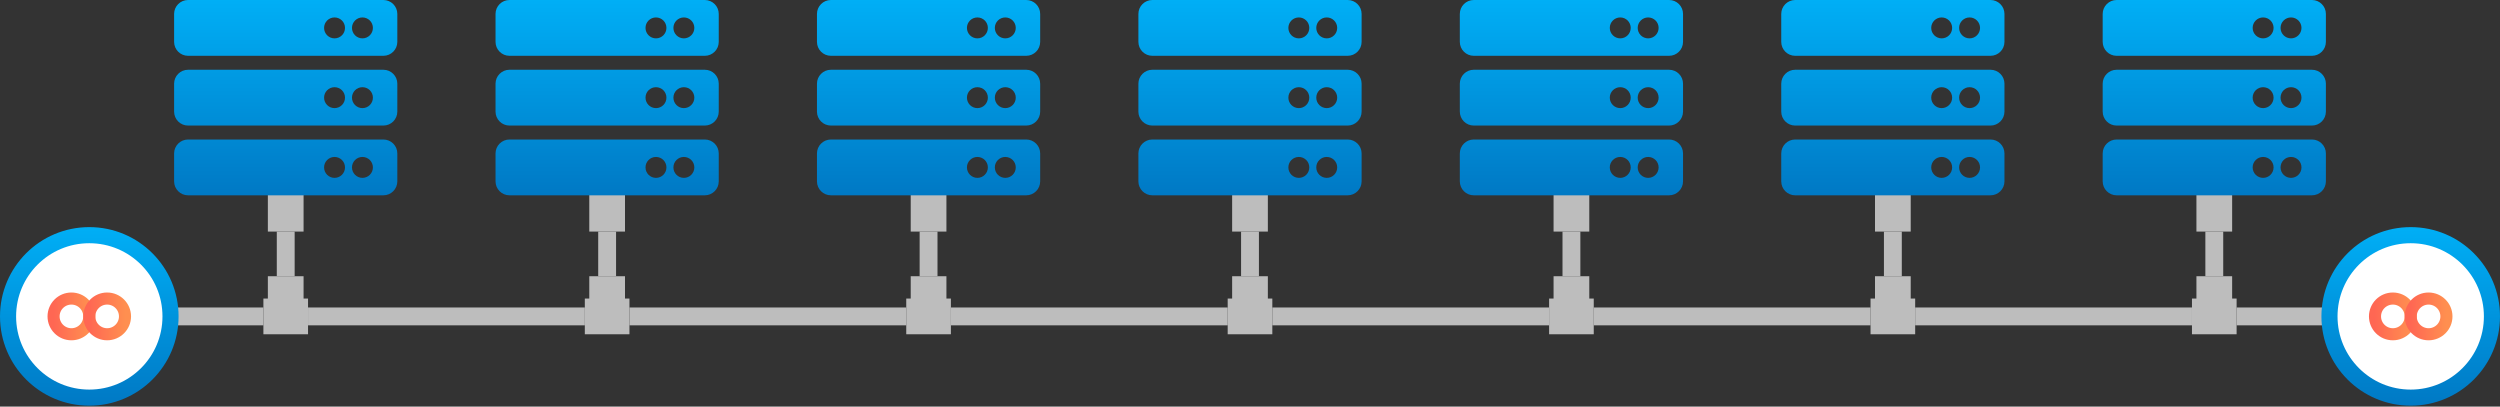 <svg width="621" height="101" viewBox="0 0 621 101" fill="none" xmlns="http://www.w3.org/2000/svg">
<rect x="0" y="0" width="621" height="101" fill="#333333" stroke="none"/>
<rect x="66.536" y="46.436" width="8.871" height="11.089" fill="#BDBDBD"/>
<rect x="66.536" y="68.615" width="8.871" height="11.089" fill="#BDBDBD"/>
<rect x="76.517" y="74.16" width="8.871" height="11.089" transform="rotate(90 76.517 74.16)" fill="#BDBDBD"/>
<rect x="156.358" y="74.16" width="8.871" height="11.089" transform="rotate(90 156.358 74.16)" fill="#BDBDBD"/>
<rect x="236.202" y="74.16" width="8.871" height="11.089" transform="rotate(90 236.202 74.16)" fill="#BDBDBD"/>
<rect x="316.045" y="74.16" width="8.871" height="11.089" transform="rotate(90 316.045 74.16)" fill="#BDBDBD"/>
<rect x="395.888" y="74.16" width="8.871" height="11.089" transform="rotate(90 395.888 74.16)" fill="#BDBDBD"/>
<rect x="475.73" y="74.16" width="8.871" height="11.089" transform="rotate(90 475.73 74.16)" fill="#BDBDBD"/>
<rect x="555.573" y="74.16" width="8.871" height="11.089" transform="rotate(90 555.573 74.16)" fill="#BDBDBD"/>
<rect x="146.379" y="68.615" width="8.871" height="11.089" fill="#BDBDBD"/>
<rect x="226.222" y="68.615" width="8.871" height="11.089" fill="#BDBDBD"/>
<rect x="306.064" y="68.615" width="8.871" height="11.089" fill="#BDBDBD"/>
<rect x="385.907" y="68.615" width="8.871" height="11.089" fill="#BDBDBD"/>
<rect x="465.75" y="68.615" width="8.871" height="11.089" fill="#BDBDBD"/>
<rect x="545.593" y="68.615" width="8.871" height="11.089" fill="#BDBDBD"/>
<rect x="68.754" y="57.526" width="4.436" height="11.089" fill="#BDBDBD"/>
<rect x="43.248" y="80.813" width="4.436" height="22.179" transform="rotate(-90 43.248 80.813)" fill="#BDBDBD"/>
<rect x="555.573" y="80.813" width="4.436" height="22.179" transform="rotate(-90 555.573 80.813)" fill="#BDBDBD"/>
<rect x="76.517" y="80.813" width="4.436" height="68.754" transform="rotate(-90 76.517 80.813)" fill="#BDBDBD"/>
<rect x="156.358" y="80.813" width="4.436" height="68.754" transform="rotate(-90 156.358 80.813)" fill="#BDBDBD"/>
<rect x="236.202" y="80.813" width="4.436" height="68.754" transform="rotate(-90 236.202 80.813)" fill="#BDBDBD"/>
<rect x="316.045" y="80.813" width="4.436" height="68.754" transform="rotate(-90 316.045 80.813)" fill="#BDBDBD"/>
<rect x="395.888" y="80.813" width="4.436" height="68.754" transform="rotate(-90 395.888 80.813)" fill="#BDBDBD"/>
<rect x="475.73" y="80.813" width="4.436" height="68.754" transform="rotate(-90 475.73 80.813)" fill="#BDBDBD"/>
<rect x="148.596" y="57.526" width="4.436" height="11.089" fill="#BDBDBD"/>
<rect x="228.439" y="57.526" width="4.436" height="11.089" fill="#BDBDBD"/>
<rect x="308.282" y="57.526" width="4.436" height="11.089" fill="#BDBDBD"/>
<rect x="388.125" y="57.526" width="4.436" height="11.089" fill="#BDBDBD"/>
<rect x="467.968" y="57.526" width="4.436" height="11.089" fill="#BDBDBD"/>
<rect x="547.812" y="57.526" width="4.436" height="11.089" fill="#BDBDBD"/>
<rect x="146.379" y="46.436" width="8.871" height="11.089" fill="#BDBDBD"/>
<rect x="226.222" y="46.436" width="8.871" height="11.089" fill="#BDBDBD"/>
<rect x="306.064" y="46.436" width="8.871" height="11.089" fill="#BDBDBD"/>
<rect x="385.907" y="46.436" width="8.871" height="11.089" fill="#BDBDBD"/>
<rect x="465.75" y="46.436" width="8.871" height="11.089" fill="#BDBDBD"/>
<rect x="545.593" y="46.436" width="8.871" height="11.089" fill="#BDBDBD"/>
<path d="M175.072 13.862H126.556C124.642 13.862 123.091 12.31 123.091 10.396V3.465C123.091 1.552 124.642 0 126.556 0H175.072C176.986 0 178.537 1.552 178.537 3.465V10.396C178.537 12.31 176.986 13.862 175.072 13.862ZM169.874 4.332C168.438 4.332 167.275 5.495 167.275 6.931C167.275 8.366 168.438 9.53 169.874 9.53C171.309 9.53 172.473 8.366 172.473 6.931C172.473 5.495 171.309 4.332 169.874 4.332ZM162.943 4.332C161.508 4.332 160.344 5.495 160.344 6.931C160.344 8.366 161.508 9.53 162.943 9.53C164.378 9.53 165.542 8.366 165.542 6.931C165.542 5.495 164.378 4.332 162.943 4.332ZM175.072 31.189H126.556C124.642 31.189 123.091 29.637 123.091 27.723V20.792C123.091 18.878 124.642 17.327 126.556 17.327H175.072C176.986 17.327 178.537 18.878 178.537 20.792V27.723C178.537 29.637 176.986 31.189 175.072 31.189ZM169.874 21.659C168.438 21.659 167.275 22.822 167.275 24.258C167.275 25.693 168.438 26.857 169.874 26.857C171.309 26.857 172.473 25.693 172.473 24.258C172.473 22.822 171.309 21.659 169.874 21.659ZM162.943 21.659C161.508 21.659 160.344 22.822 160.344 24.258C160.344 25.693 161.508 26.857 162.943 26.857C164.378 26.857 165.542 25.693 165.542 24.258C165.542 22.822 164.378 21.659 162.943 21.659ZM175.072 48.516H126.556C124.642 48.516 123.091 46.964 123.091 45.05V38.119C123.091 36.206 124.642 34.654 126.556 34.654H175.072C176.986 34.654 178.537 36.206 178.537 38.119V45.05C178.537 46.964 176.986 48.516 175.072 48.516ZM169.874 38.986C168.438 38.986 167.275 40.149 167.275 41.585C167.275 43.02 168.438 44.184 169.874 44.184C171.309 44.184 172.473 43.02 172.473 41.585C172.473 40.149 171.309 38.986 169.874 38.986ZM162.943 38.986C161.508 38.986 160.344 40.149 160.344 41.585C160.344 43.02 161.508 44.184 162.943 44.184C164.378 44.184 165.542 43.02 165.542 41.585C165.542 40.149 164.378 38.986 162.943 38.986Z" fill="url(#paint0_linear_155_215)"/>
<path d="M95.229 13.862H46.713C44.8 13.862 43.248 12.31 43.248 10.396V3.465C43.248 1.552 44.8 0 46.713 0H95.229C97.143 0 98.695 1.552 98.695 3.465V10.396C98.695 12.31 97.143 13.862 95.229 13.862ZM90.031 4.332C88.596 4.332 87.432 5.495 87.432 6.931C87.432 8.366 88.596 9.53 90.031 9.53C91.466 9.53 92.63 8.366 92.63 6.931C92.63 5.495 91.466 4.332 90.031 4.332ZM83.1 4.332C81.665 4.332 80.501 5.495 80.501 6.931C80.501 8.366 81.665 9.53 83.1 9.53C84.536 9.53 85.699 8.366 85.699 6.931C85.699 5.495 84.536 4.332 83.1 4.332ZM95.229 31.189H46.713C44.8 31.189 43.248 29.637 43.248 27.723V20.792C43.248 18.878 44.8 17.327 46.713 17.327H95.229C97.143 17.327 98.695 18.878 98.695 20.792V27.723C98.695 29.637 97.143 31.189 95.229 31.189ZM90.031 21.659C88.596 21.659 87.432 22.822 87.432 24.258C87.432 25.693 88.596 26.857 90.031 26.857C91.466 26.857 92.63 25.693 92.63 24.258C92.63 22.822 91.466 21.659 90.031 21.659ZM83.1 21.659C81.665 21.659 80.501 22.822 80.501 24.258C80.501 25.693 81.665 26.857 83.1 26.857C84.536 26.857 85.699 25.693 85.699 24.258C85.699 22.822 84.536 21.659 83.1 21.659ZM95.229 48.516H46.713C44.8 48.516 43.248 46.964 43.248 45.05V38.119C43.248 36.206 44.8 34.654 46.713 34.654H95.229C97.143 34.654 98.695 36.206 98.695 38.119V45.05C98.695 46.964 97.143 48.516 95.229 48.516ZM90.031 38.986C88.596 38.986 87.432 40.149 87.432 41.585C87.432 43.02 88.596 44.184 90.031 44.184C91.466 44.184 92.63 43.02 92.63 41.585C92.63 40.149 91.466 38.986 90.031 38.986ZM83.1 38.986C81.665 38.986 80.501 40.149 80.501 41.585C80.501 43.02 81.665 44.184 83.1 44.184C84.536 44.184 85.699 43.02 85.699 41.585C85.699 40.149 84.536 38.986 83.1 38.986Z" fill="url(#paint1_linear_155_215)"/>
<path d="M254.915 13.862H206.399C204.485 13.862 202.934 12.31 202.934 10.396V3.465C202.934 1.552 204.485 0 206.399 0H254.915C256.828 0 258.38 1.552 258.38 3.465V10.396C258.38 12.31 256.828 13.862 254.915 13.862ZM249.717 4.332C248.281 4.332 247.117 5.495 247.117 6.931C247.117 8.366 248.281 9.53 249.717 9.53C251.152 9.53 252.316 8.366 252.316 6.931C252.316 5.495 251.152 4.332 249.717 4.332ZM242.786 4.332C241.35 4.332 240.187 5.495 240.187 6.931C240.187 8.366 241.35 9.53 242.786 9.53C244.221 9.53 245.385 8.366 245.385 6.931C245.385 5.495 244.221 4.332 242.786 4.332ZM254.915 31.189H206.399C204.485 31.189 202.934 29.637 202.934 27.723V20.792C202.934 18.878 204.485 17.327 206.399 17.327H254.915C256.828 17.327 258.38 18.878 258.38 20.792V27.723C258.38 29.637 256.828 31.189 254.915 31.189ZM249.717 21.659C248.281 21.659 247.117 22.822 247.117 24.258C247.117 25.693 248.281 26.857 249.717 26.857C251.152 26.857 252.316 25.693 252.316 24.258C252.316 22.822 251.152 21.659 249.717 21.659ZM242.786 21.659C241.35 21.659 240.187 22.822 240.187 24.258C240.187 25.693 241.35 26.857 242.786 26.857C244.221 26.857 245.385 25.693 245.385 24.258C245.385 22.822 244.221 21.659 242.786 21.659ZM254.915 48.516H206.399C204.485 48.516 202.934 46.964 202.934 45.05V38.119C202.934 36.206 204.485 34.654 206.399 34.654H254.915C256.828 34.654 258.38 36.206 258.38 38.119V45.05C258.38 46.964 256.828 48.516 254.915 48.516ZM249.717 38.986C248.281 38.986 247.117 40.149 247.117 41.585C247.117 43.02 248.281 44.184 249.717 44.184C251.152 44.184 252.316 43.02 252.316 41.585C252.316 40.149 251.152 38.986 249.717 38.986ZM242.786 38.986C241.35 38.986 240.187 40.149 240.187 41.585C240.187 43.02 241.35 44.184 242.786 44.184C244.221 44.184 245.385 43.02 245.385 41.585C245.385 40.149 244.221 38.986 242.786 38.986Z" fill="url(#paint2_linear_155_215)"/>
<path d="M334.758 13.862H286.243C284.329 13.862 282.777 12.31 282.777 10.396V3.465C282.777 1.552 284.329 0 286.243 0H334.758C336.672 0 338.224 1.552 338.224 3.465V10.396C338.224 12.31 336.672 13.862 334.758 13.862ZM329.56 4.332C328.125 4.332 326.961 5.495 326.961 6.931C326.961 8.366 328.125 9.53 329.56 9.53C330.996 9.53 332.159 8.366 332.159 6.931C332.159 5.495 330.996 4.332 329.56 4.332ZM322.629 4.332C321.194 4.332 320.03 5.495 320.03 6.931C320.03 8.366 321.194 9.53 322.629 9.53C324.065 9.53 325.229 8.366 325.229 6.931C325.229 5.495 324.065 4.332 322.629 4.332ZM334.758 31.189H286.243C284.329 31.189 282.777 29.637 282.777 27.723V20.792C282.777 18.878 284.329 17.327 286.243 17.327H334.758C336.672 17.327 338.224 18.878 338.224 20.792V27.723C338.224 29.637 336.672 31.189 334.758 31.189ZM329.56 21.659C328.125 21.659 326.961 22.822 326.961 24.258C326.961 25.693 328.125 26.857 329.56 26.857C330.996 26.857 332.159 25.693 332.159 24.258C332.159 22.822 330.996 21.659 329.56 21.659ZM322.629 21.659C321.194 21.659 320.03 22.822 320.03 24.258C320.03 25.693 321.194 26.857 322.629 26.857C324.065 26.857 325.229 25.693 325.229 24.258C325.229 22.822 324.065 21.659 322.629 21.659ZM334.758 48.516H286.243C284.329 48.516 282.777 46.964 282.777 45.05V38.119C282.777 36.206 284.329 34.654 286.243 34.654H334.758C336.672 34.654 338.224 36.206 338.224 38.119V45.05C338.224 46.964 336.672 48.516 334.758 48.516ZM329.56 38.986C328.125 38.986 326.961 40.149 326.961 41.585C326.961 43.02 328.125 44.184 329.56 44.184C330.996 44.184 332.159 43.02 332.159 41.585C332.159 40.149 330.996 38.986 329.56 38.986ZM322.629 38.986C321.194 38.986 320.03 40.149 320.03 41.585C320.03 43.02 321.194 44.184 322.629 44.184C324.065 44.184 325.229 43.02 325.229 41.585C325.229 40.149 324.065 38.986 322.629 38.986Z" fill="url(#paint3_linear_155_215)"/>
<path d="M414.6 13.862H366.085C364.171 13.862 362.619 12.31 362.619 10.396V3.465C362.619 1.552 364.171 0 366.085 0H414.6C416.514 0 418.066 1.552 418.066 3.465V10.396C418.066 12.31 416.514 13.862 414.6 13.862ZM409.402 4.332C407.967 4.332 406.803 5.495 406.803 6.931C406.803 8.366 407.967 9.53 409.402 9.53C410.837 9.53 412.001 8.366 412.001 6.931C412.001 5.495 410.837 4.332 409.402 4.332ZM402.471 4.332C401.036 4.332 399.872 5.495 399.872 6.931C399.872 8.366 401.036 9.53 402.471 9.53C403.907 9.53 405.07 8.366 405.07 6.931C405.07 5.495 403.907 4.332 402.471 4.332ZM414.6 31.189H366.085C364.171 31.189 362.619 29.637 362.619 27.723V20.792C362.619 18.878 364.171 17.327 366.085 17.327H414.6C416.514 17.327 418.066 18.878 418.066 20.792V27.723C418.066 29.637 416.514 31.189 414.6 31.189ZM409.402 21.659C407.967 21.659 406.803 22.822 406.803 24.258C406.803 25.693 407.967 26.857 409.402 26.857C410.837 26.857 412.001 25.693 412.001 24.258C412.001 22.822 410.837 21.659 409.402 21.659ZM402.471 21.659C401.036 21.659 399.872 22.822 399.872 24.258C399.872 25.693 401.036 26.857 402.471 26.857C403.907 26.857 405.07 25.693 405.07 24.258C405.07 22.822 403.907 21.659 402.471 21.659ZM414.6 48.516H366.085C364.171 48.516 362.619 46.964 362.619 45.05V38.119C362.619 36.206 364.171 34.654 366.085 34.654H414.6C416.514 34.654 418.066 36.206 418.066 38.119V45.05C418.066 46.964 416.514 48.516 414.6 48.516ZM409.402 38.986C407.967 38.986 406.803 40.149 406.803 41.585C406.803 43.02 407.967 44.184 409.402 44.184C410.837 44.184 412.001 43.02 412.001 41.585C412.001 40.149 410.837 38.986 409.402 38.986ZM402.471 38.986C401.036 38.986 399.872 40.149 399.872 41.585C399.872 43.02 401.036 44.184 402.471 44.184C403.907 44.184 405.07 43.02 405.07 41.585C405.07 40.149 403.907 38.986 402.471 38.986Z" fill="url(#paint4_linear_155_215)"/>
<path d="M494.443 13.862H445.927C444.013 13.862 442.462 12.31 442.462 10.396V3.465C442.462 1.552 444.013 0 445.927 0H494.443C496.357 0 497.908 1.552 497.908 3.465V10.396C497.908 12.31 496.357 13.862 494.443 13.862ZM489.245 4.332C487.809 4.332 486.646 5.495 486.646 6.931C486.646 8.366 487.809 9.53 489.245 9.53C490.68 9.53 491.844 8.366 491.844 6.931C491.844 5.495 490.68 4.332 489.245 4.332ZM482.314 4.332C480.879 4.332 479.715 5.495 479.715 6.931C479.715 8.366 480.879 9.53 482.314 9.53C483.749 9.53 484.913 8.366 484.913 6.931C484.913 5.495 483.749 4.332 482.314 4.332ZM494.443 31.189H445.927C444.013 31.189 442.462 29.637 442.462 27.723V20.792C442.462 18.878 444.013 17.327 445.927 17.327H494.443C496.357 17.327 497.908 18.878 497.908 20.792V27.723C497.908 29.637 496.357 31.189 494.443 31.189ZM489.245 21.659C487.809 21.659 486.646 22.822 486.646 24.258C486.646 25.693 487.809 26.857 489.245 26.857C490.68 26.857 491.844 25.693 491.844 24.258C491.844 22.822 490.68 21.659 489.245 21.659ZM482.314 21.659C480.879 21.659 479.715 22.822 479.715 24.258C479.715 25.693 480.879 26.857 482.314 26.857C483.749 26.857 484.913 25.693 484.913 24.258C484.913 22.822 483.749 21.659 482.314 21.659ZM494.443 48.516H445.927C444.013 48.516 442.462 46.964 442.462 45.05V38.119C442.462 36.206 444.013 34.654 445.927 34.654H494.443C496.357 34.654 497.908 36.206 497.908 38.119V45.05C497.908 46.964 496.357 48.516 494.443 48.516ZM489.245 38.986C487.809 38.986 486.646 40.149 486.646 41.585C486.646 43.02 487.809 44.184 489.245 44.184C490.68 44.184 491.844 43.02 491.844 41.585C491.844 40.149 490.68 38.986 489.245 38.986ZM482.314 38.986C480.879 38.986 479.715 40.149 479.715 41.585C479.715 43.02 480.879 44.184 482.314 44.184C483.749 44.184 484.913 43.02 484.913 41.585C484.913 40.149 483.749 38.986 482.314 38.986Z" fill="url(#paint5_linear_155_215)"/>
<path d="M574.287 13.862H525.771C523.857 13.862 522.306 12.31 522.306 10.396V3.465C522.306 1.552 523.857 0 525.771 0H574.287C576.201 0 577.752 1.552 577.752 3.465V10.396C577.752 12.31 576.201 13.862 574.287 13.862ZM569.089 4.332C567.653 4.332 566.49 5.495 566.49 6.931C566.49 8.366 567.653 9.53 569.089 9.53C570.524 9.53 571.688 8.366 571.688 6.931C571.688 5.495 570.524 4.332 569.089 4.332ZM562.158 4.332C560.722 4.332 559.559 5.495 559.559 6.931C559.559 8.366 560.722 9.53 562.158 9.53C563.593 9.53 564.757 8.366 564.757 6.931C564.757 5.495 563.593 4.332 562.158 4.332ZM574.287 31.189H525.771C523.857 31.189 522.306 29.637 522.306 27.723V20.792C522.306 18.878 523.857 17.327 525.771 17.327H574.287C576.201 17.327 577.752 18.878 577.752 20.792V27.723C577.752 29.637 576.201 31.189 574.287 31.189ZM569.089 21.659C567.653 21.659 566.49 22.822 566.49 24.258C566.49 25.693 567.653 26.857 569.089 26.857C570.524 26.857 571.688 25.693 571.688 24.258C571.688 22.822 570.524 21.659 569.089 21.659ZM562.158 21.659C560.722 21.659 559.559 22.822 559.559 24.258C559.559 25.693 560.722 26.857 562.158 26.857C563.593 26.857 564.757 25.693 564.757 24.258C564.757 22.822 563.593 21.659 562.158 21.659ZM574.287 48.516H525.771C523.857 48.516 522.306 46.964 522.306 45.05V38.119C522.306 36.206 523.857 34.654 525.771 34.654H574.287C576.201 34.654 577.752 36.206 577.752 38.119V45.05C577.752 46.964 576.201 48.516 574.287 48.516ZM569.089 38.986C567.653 38.986 566.49 40.149 566.49 41.585C566.49 43.02 567.653 44.184 569.089 44.184C570.524 44.184 571.688 43.02 571.688 41.585C571.688 40.149 570.524 38.986 569.089 38.986ZM562.158 38.986C560.722 38.986 559.559 40.149 559.559 41.585C559.559 43.02 560.722 44.184 562.158 44.184C563.593 44.184 564.757 43.02 564.757 41.585C564.757 40.149 563.593 38.986 562.158 38.986Z" fill="url(#paint6_linear_155_215)"/>
<circle cx="22.179" cy="78.595" r="20.179" fill="white" stroke="url(#paint7_linear_155_215)" stroke-width="4"/>
<circle cx="598.821" cy="78.595" r="20.179" fill="white" stroke="url(#paint8_linear_155_215)" stroke-width="4"/>
<circle cx="594.387" cy="78.595" r="4.436" stroke="url(#paint9_linear_155_215)" stroke-width="3"/>
<circle cx="603.258" cy="78.595" r="4.436" stroke="url(#paint10_linear_155_215)" stroke-width="3"/>
<circle cx="17.742" cy="78.595" r="4.436" stroke="url(#paint11_linear_155_215)" stroke-width="3"/>
<circle cx="26.614" cy="78.595" r="4.436" stroke="url(#paint12_linear_155_215)" stroke-width="3"/>
<defs>
<linearGradient id="paint0_linear_155_215" x1="150.696" y1="-9.284" x2="150.696" y2="63.591" gradientUnits="userSpaceOnUse">
<stop stop-color="#00B9FF"/>
<stop offset="1" stop-color="#0068B5"/>
</linearGradient>
<linearGradient id="paint1_linear_155_215" x1="70.853" y1="-9.284" x2="70.853" y2="63.591" gradientUnits="userSpaceOnUse">
<stop stop-color="#00B9FF"/>
<stop offset="1" stop-color="#0068B5"/>
</linearGradient>
<linearGradient id="paint2_linear_155_215" x1="230.539" y1="-9.284" x2="230.539" y2="63.591" gradientUnits="userSpaceOnUse">
<stop stop-color="#00B9FF"/>
<stop offset="1" stop-color="#0068B5"/>
</linearGradient>
<linearGradient id="paint3_linear_155_215" x1="310.383" y1="-9.284" x2="310.383" y2="63.591" gradientUnits="userSpaceOnUse">
<stop stop-color="#00B9FF"/>
<stop offset="1" stop-color="#0068B5"/>
</linearGradient>
<linearGradient id="paint4_linear_155_215" x1="390.224" y1="-9.284" x2="390.224" y2="63.591" gradientUnits="userSpaceOnUse">
<stop stop-color="#00B9FF"/>
<stop offset="1" stop-color="#0068B5"/>
</linearGradient>
<linearGradient id="paint5_linear_155_215" x1="470.067" y1="-9.284" x2="470.067" y2="63.591" gradientUnits="userSpaceOnUse">
<stop stop-color="#00B9FF"/>
<stop offset="1" stop-color="#0068B5"/>
</linearGradient>
<linearGradient id="paint6_linear_155_215" x1="549.911" y1="-9.284" x2="549.911" y2="63.591" gradientUnits="userSpaceOnUse">
<stop stop-color="#00B9FF"/>
<stop offset="1" stop-color="#0068B5"/>
</linearGradient>
<linearGradient id="paint7_linear_155_215" x1="22.084" y1="47.929" x2="22.084" y2="114.557" gradientUnits="userSpaceOnUse">
<stop stop-color="#00B9FF"/>
<stop offset="1" stop-color="#0068B5"/>
</linearGradient>
<linearGradient id="paint8_linear_155_215" x1="598.727" y1="47.929" x2="598.727" y2="114.557" gradientUnits="userSpaceOnUse">
<stop stop-color="#00B9FF"/>
<stop offset="1" stop-color="#0068B5"/>
</linearGradient>
<linearGradient id="paint9_linear_155_215" x1="589.951" y1="79.216" x2="598.826" y2="79.163" gradientUnits="userSpaceOnUse">
<stop stop-color="#FF6753"/>
<stop offset="1" stop-color="#FF8F50"/>
</linearGradient>
<linearGradient id="paint10_linear_155_215" x1="598.822" y1="79.216" x2="607.697" y2="79.163" gradientUnits="userSpaceOnUse">
<stop stop-color="#FF6753"/>
<stop offset="1" stop-color="#FF8F50"/>
</linearGradient>
<linearGradient id="paint11_linear_155_215" x1="13.307" y1="79.216" x2="22.181" y2="79.163" gradientUnits="userSpaceOnUse">
<stop stop-color="#FF6753"/>
<stop offset="1" stop-color="#FF8F50"/>
</linearGradient>
<linearGradient id="paint12_linear_155_215" x1="22.179" y1="79.216" x2="31.054" y2="79.163" gradientUnits="userSpaceOnUse">
<stop stop-color="#FF6753"/>
<stop offset="1" stop-color="#FF8F50"/>
</linearGradient>
</defs>
</svg>
